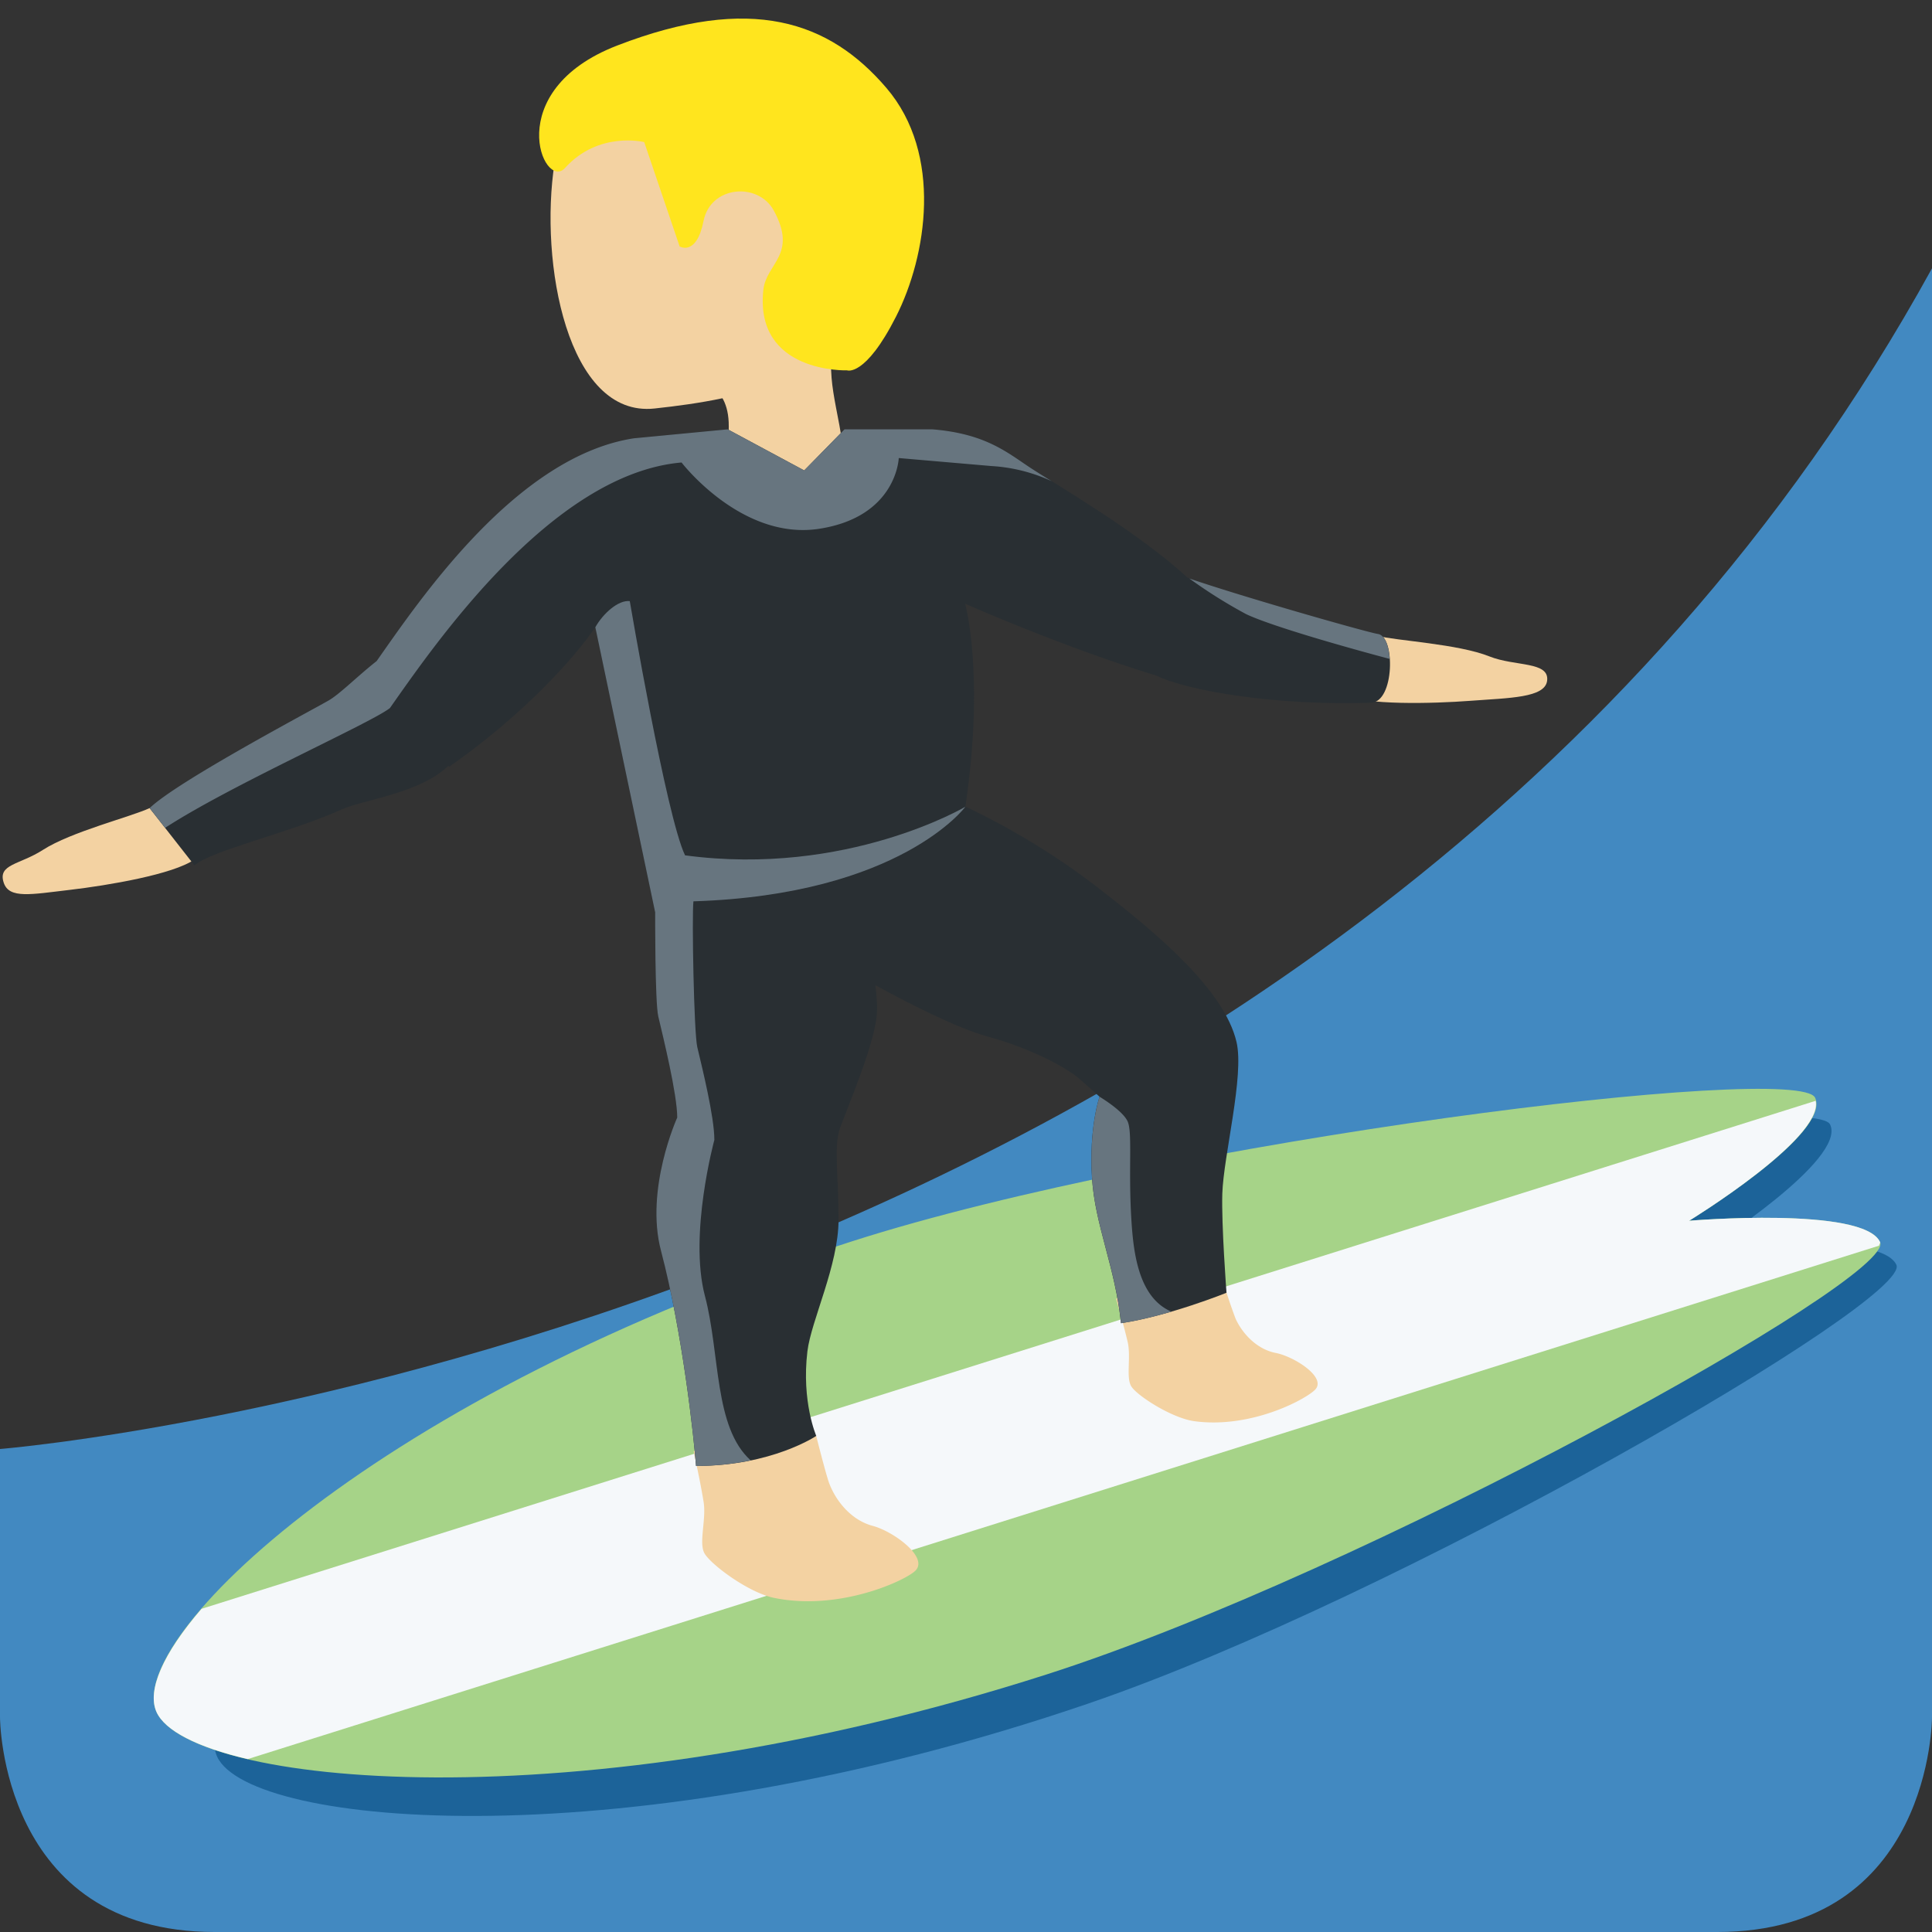 <svg xmlns="http://www.w3.org/2000/svg" viewBox="0 0 36 36"><rect x="0" y="0" width="36" height="36" fill="#333333" stroke="none"/><path fill="#4289C1" d="M36 5v27s0 4-4 4H4c-4 0-4-4-4-4v-5s25-2 36-22z"/><path fill="#1C6399" d="M31.844 23.243s2.565-1.635 2.258-2.288c-.309-.654-11.778.99-17.528 2.954-8.627 2.947-13.144 7.522-12.526 8.828.617 1.306 7.602 1.953 16.228-.993 5.752-1.964 15.368-7.524 15.06-8.177-.309-.653-3.492-.324-3.492-.324z"/><path fill="#A6D388" d="M31.474 22.747s2.65-1.619 2.349-2.291c-.303-.673-12.042.782-17.949 2.675C7.01 25.972 2.311 30.555 2.916 31.9c.605 1.345 7.723 2.141 16.585-.699 5.91-1.893 15.833-7.383 15.532-8.055-.303-.673-3.559-.399-3.559-.399z"/><path fill="#F5F8FA" d="M31.474 22.747s2.507-1.534 2.358-2.235L3.756 29.978c-.722.837-1.019 1.523-.84 1.922.156.348.755.657 1.7.878l30.395-9.566c.003-.02.029-.051.022-.066-.303-.673-3.559-.399-3.559-.399z"/><path fill="#F3D2A2" d="M2.789 15.057c-.354.166-1.458.438-1.992.781-.432.278-.845.262-.727.612.102.302.508.216 1.227.132.719-.084 1.929-.289 2.325-.566l-.833-.959zm22.862-3.211c.379.095 1.515.151 2.104.386.477.19 1.122.088 1.073.455-.043.316-.701.317-1.422.371-.722.054-1.949.085-2.39-.113l.635-1.099zM14.698.997c-1.593-.627-4.077.182-4.365 2.043-.287 1.848.239 4.747 1.863 4.572 1.702-.184 3.448-.554 4.138-2.307.69-1.752-.043-3.681-1.636-4.308z"/><path fill="#F3D2A2" d="M15.882 5.757c2.318-2.723-3.266-2.458-3.266-2.458-1.057.038-.329 1.799-.827 2.761-.341.665 1.095 1.018 1.095 1.018s.659-.01.694.79v.007c.008.204-.013.445-.108.769-.473 1.601 1.677 2.582 2.149.978.187-.635.114-1.193.02-1.708l-.009-.046c-.144-.766-.322-1.438.252-2.111z"/><path fill="#FFE51E" d="M16.518 1.64C15.457.398 13.998-.117 11.499.849c-2.183.844-1.366 2.72-.972 2.282.628-.696 1.477-.483 1.477-.483l.66 1.944s.314.189.445-.473 1.017-.729 1.308-.198c.452.826-.139.984-.193 1.478-.17 1.562 1.56 1.502 1.56 1.502s.337.132.912-1.001c.575-1.132.876-3.027-.178-4.26z"/><path fill="#F3D2A2" d="M16.261 28.432c-.378-.1-.67-.432-.807-.785-.059-.152-.245-.89-.245-.89l-2.284.284c.043.214.114.512.185.94.054.324-.089.753.012.954.101.201.817.74 1.301.839 1.237.255 2.491-.342 2.644-.517.223-.254-.427-.725-.806-.825zm7.51-3.222c-.334-.065-.607-.336-.746-.634a9.89 9.89 0 01-.22-.651l-2.009.274c.05.183.129.438.216.804.066.278-.033.659.066.827.099.169.752.594 1.178.652 1.088.148 2.141-.443 2.264-.604.177-.233-.415-.603-.749-.668z"/><path fill="#292F33" d="M25.676 11.812c-.242-.036-2.877-.731-3.554-1.052-.903-.841-2.483-1.754-2.919-2.042s-.837-.637-1.828-.718h-1.639l-.751.766L13.56 8l-1.748.167c-2.198.338-4 3.024-4.794 4.151-.36.283-.685.614-.896.735-.389.223-2.813 1.505-3.334 2.005l.836 1.068c.312-.281 1.748-.596 2.748-1.046.396-.178 1.452-.296 1.982-.81l.017.017c1.396-.979 2.326-2.021 2.722-2.599L12.208 17s-.005 1.674.058 1.94c.088.372.353 1.449.353 1.884 0 0-.606 1.335-.302 2.484.403 1.529.611 3.468.653 4.008 1.412 0 2.24-.56 2.24-.56s-.278-.638-.165-1.577c.069-.572.58-1.601.58-2.45 0-.849-.095-1.367.031-1.719s.601-1.452.677-2.052c.02-.162.008-.374-.022-.6.534.292 1.493.792 2.084.954.849.232 1.494.595 1.718.79s.376.335.376.335-.201.557-.141 1.516c.055.877.433 1.658.54 2.703.893-.133 1.966-.567 1.966-.567s-.096-1.268-.078-1.848c.023-.706.412-2.193.265-2.824-.229-.981-1.5-2.047-2.677-2.948-1.177-.901-2.375-1.438-2.375-1.438.365-2.469-.005-3.781-.005-3.781s1.81.804 3.578 1.344c.577.285 2.27.562 3.989.5.432-.016.452-1.233.125-1.282z"/><path fill="#67757F" d="M7.265 13.194c.795-1.126 2.994-4.365 5.435-4.576 0 0 1.118 1.459 2.565 1.235 1.447-.224 1.482-1.318 1.482-1.318l1.727.149a3.1 3.1 0 011.12.281 21.577 21.577 0 01-.391-.246c-.435-.287-.837-.638-1.828-.719h-1.639l-.751.766L13.56 8l-1.748.167c-2.198.338-4 3.024-4.794 4.151-.36.283-.685.614-.896.735-.389.223-2.813 1.505-3.334 2.005l.288.368c1.224-.797 3.829-1.949 4.189-2.232zm15.956-1.75c.453.215 1.771.594 2.674.834-.016-.24-.089-.446-.219-.465-.2-.03-2.502-.686-3.513-1.033a9.24 9.24 0 001.058.664zm-2.139 11.291c-.06-.958.024-1.639-.072-1.843-.096-.204-.52-.455-.52-.455s-.201.557-.141 1.516c.055.877.433 1.658.54 2.703.309-.046.638-.128.938-.216-.613-.262-.707-1.099-.745-1.705z"/><path fill="#67757F" d="M13.135 24.147c-.303-1.149.176-2.906.176-2.906 0-.435-.23-1.357-.318-1.729-.063-.266-.103-2.438-.072-2.717 3.859-.123 5.068-1.763 5.068-1.763s-2.21 1.309-5.224.906c-.347-.718-1.03-4.737-1.03-4.737-.213-.025-.499.231-.642.487L12.208 17s-.005 1.674.058 1.94c.088.372.353 1.449.353 1.884 0 0-.606 1.335-.302 2.484.403 1.529.611 3.468.653 4.008.386 0 .724-.044 1.018-.104-.688-.618-.566-1.979-.853-3.065z"/></svg>